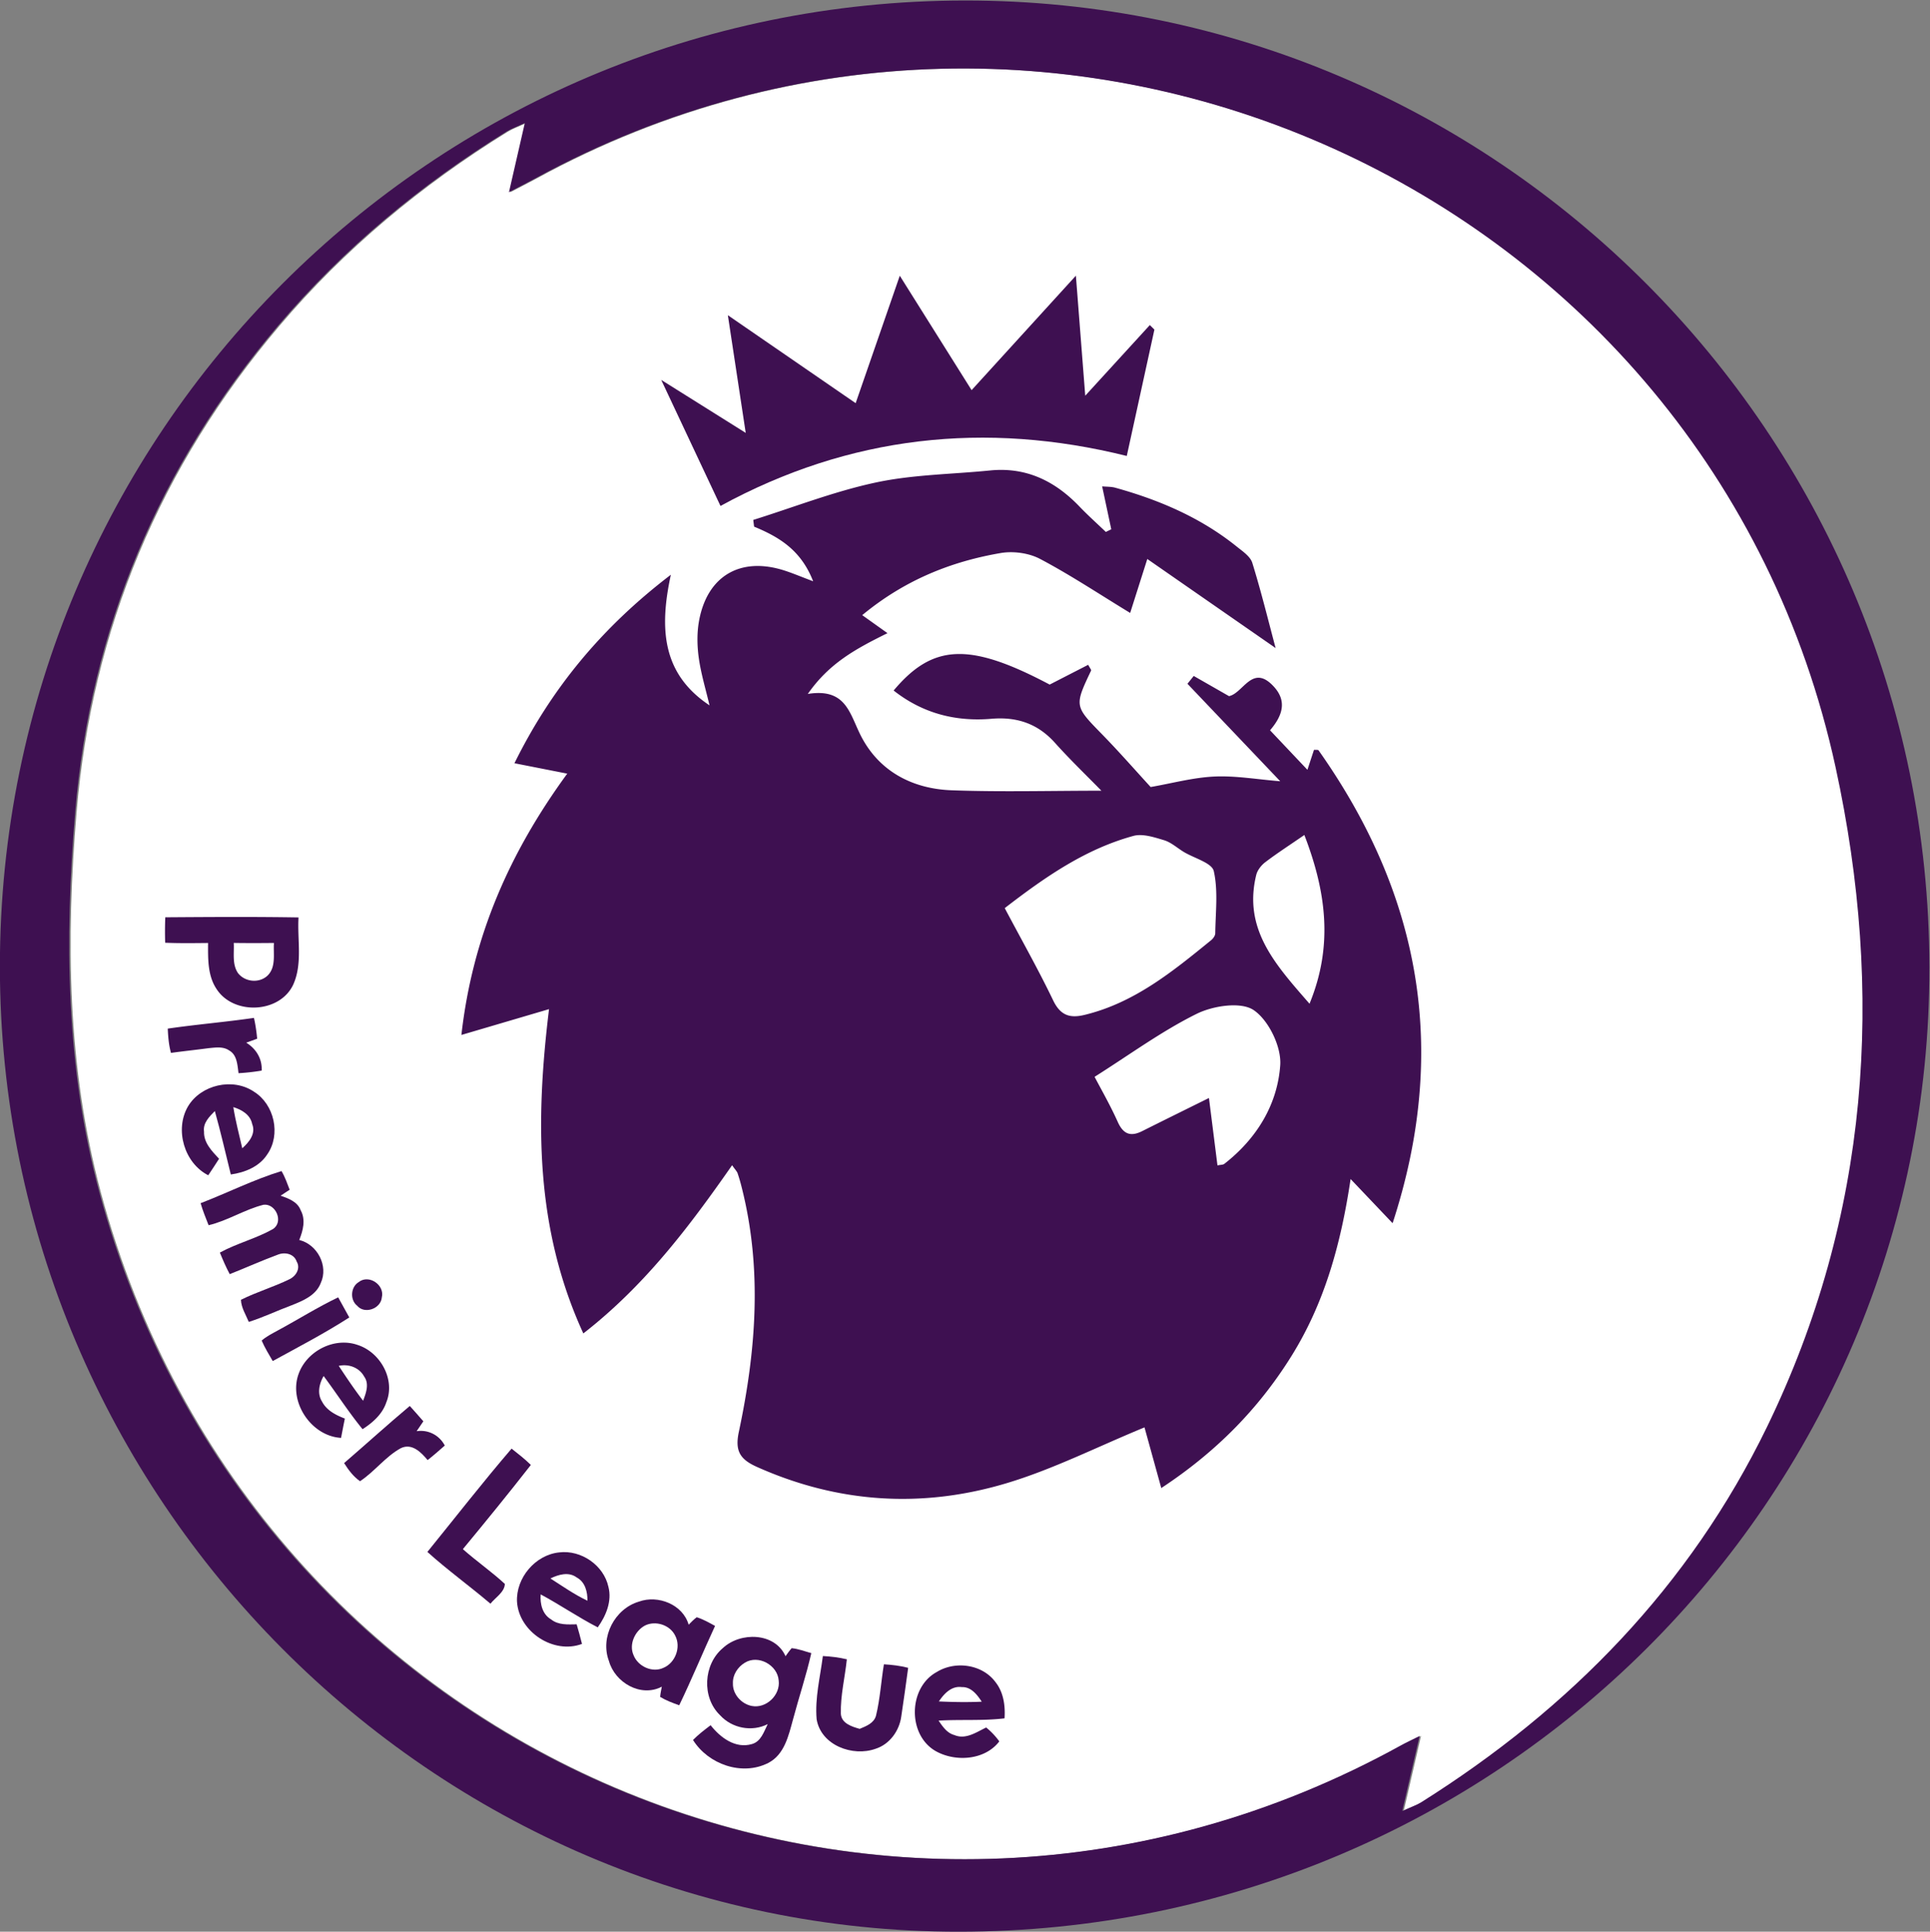 <svg xmlns="http://www.w3.org/2000/svg" xml:space="preserve" width="600.659" height="601.289" viewBox="0 0 600.659 601.289"><rect x="0" y="0" width="600.659" height="601.289" fill="#808080" stroke="none"/><defs><clipPath id="a" clipPathUnits="userSpaceOnUse"><path d="M0 480h640V0H0Z"/></clipPath></defs><g clip-path="url(#a)" transform="matrix(1.333 0 0 -1.333 -126.337 620.645)"><path d="m0 0-3.697-16.143c2.691 1.407 4.461 2.296 6.197 3.245 121.643 66.446 274.127-2.178 303.538-137.542 11.429-52.601 7.948-104.711-16.025-154.049-18.08-37.208-45.873-65.682-80.67-87.595-1.053-.664-2.271-1.063-4.465-2.069l4.036 17.513c-1.973-.988-3.184-1.543-4.346-2.185-120.061-66.3-268.388-3.236-303.901 129.194-7.835 29.217-8.142 58.957-5.635 88.762 3.6 42.808 19.526 80.699 47.325 113.485C-42.351-29.348-24.355-14.415-4.26-1.994-3.23-1.358-2.058-.953 0 0" style="fill:#fff;fill-opacity:1;fill-rule:nonzero;stroke:none" transform="translate(217.63 436.865)"/><path d="M0 0c9.521 7.352 18.871 13.809 30.037 16.862 2.151.588 4.857-.31 7.162-1.003 1.655-.497 3.061-1.806 4.59-2.732 2.445-1.478 6.583-2.557 7.018-4.481 1.049-4.638.402-9.667.344-14.539-.005-.544-.503-1.223-.965-1.6-8.96-7.294-17.898-14.609-29.522-17.434-3.51-.853-5.685-.107-7.373 3.41C7.857-14.366 3.943-7.446 0 0" style="fill:#fff;fill-opacity:1;fill-rule:nonzero;stroke:none" transform="translate(329.357 253.542)"/><path d="M0 0c8.259 5.216 15.696 10.691 23.849 14.72 3.828 1.89 10.304 2.877 13.285.867 3.506-2.365 6.507-8.563 6.208-12.852-.645-9.235-5.504-17.172-13.048-23.051-.324-.252-.878-.209-1.607-.365-.668 5.305-1.324 10.495-1.986 15.741-5.588-2.77-10.597-5.234-15.586-7.735-2.726-1.367-4.423-.718-5.717 2.167C3.634-6.571 1.466-2.815 0 0" style="fill:#fff;fill-opacity:1;fill-rule:nonzero;stroke:none" transform="translate(350.337 214.145)"/><path d="M0 0c5.084-13.195 6.804-25.797 1.206-39.405-7.86 9.04-15.56 17.33-12.438 30.081.271 1.105 1.17 2.255 2.099 2.963C-6.426-4.299-3.557-2.45 0 0" style="fill:#fff;fill-opacity:1;fill-rule:nonzero;stroke:none" transform="translate(399.309 270.62)"/><path d="M0 0c.129-2.332-.412-4.953.973-7.014 1.616-2.125 4.972-2.466 6.93-.605C9.932-5.623 9.204-2.55 9.384-.006 6.254-.039 3.13-.051 0 0m-15.985 5.983c10.369.071 20.745.142 31.114-.032-.316-5.191.966-10.736-1.217-15.638-3.124-6.782-13.976-7.239-17.931-1.062C-6.125-7.6-6.002-3.639-5.996-.013c-3.343-.032-6.679-.084-10.015.058a82.78 82.78 0 0 0 .026 5.938" style="fill:#3e1051;fill-opacity:1;fill-rule:nonzero;stroke:none" transform="translate(149.349 245.414)"/><path d="M0 0c6.692.979 13.435 1.532 20.127 2.505.361-1.604.592-3.227.747-4.862l-2.55-.928c2.292-1.385 3.761-3.787 3.6-6.518a48.81 48.81 0 0 0-5.398-.605c-.27 1.868-.315 4.27-2.195 5.313-1.417.98-3.202.677-4.799.529-2.924-.393-5.861-.696-8.779-1.102C.238-3.819.09-1.906 0 0" style="fill:#3e1051;fill-opacity:1;fill-rule:nonzero;stroke:none" transform="translate(133.943 225.403)"/><path d="M0 0c.509-3.239 1.359-6.415 2.087-9.609 1.578 1.397 3.233 3.42 2.312 5.668C3.968-1.759 1.958-.599 0 0m-10.601.142c3.027 5.1 10.485 6.807 15.413 3.464C9.584.644 11.162-6.415 7.916-11.046c-1.849-2.872-5.243-4.231-8.502-4.683C-1.81-10.788-2.943-5.822-4.315-.921-5.584-2.222-7.129-3.703-6.84-5.713c-.097-2.615 1.855-4.579 3.51-6.35-.831-1.289-1.661-2.577-2.524-3.852-5.597 2.841-7.884 10.646-4.747 16.057" style="fill:#3e1051;fill-opacity:1;fill-rule:nonzero;stroke:none" transform="translate(149.252 207.073)"/><path d="M0 0c6.318 2.428 12.424 5.526 18.89 7.497.812-1.365 1.327-2.879 1.9-4.354-.702-.457-1.41-.927-2.112-1.391 1.835-.65 3.935-1.392 4.682-3.395 1.223-2.221.554-4.747-.329-6.949 4.213-1.03 6.873-6.048 5.024-10.041-1.095-2.891-4.148-4.154-6.807-5.204-3.356-1.243-6.589-2.814-10.003-3.884-.689 1.675-1.765 3.318-1.829 5.159 3.678 1.849 7.671 3.001 11.355 4.818 1.507.709 2.615 2.551 1.648 4.129-.605 1.822-2.775 2.261-4.392 1.596-3.787-1.403-7.477-3.065-11.232-4.553-.87 1.63-1.604 3.33-2.299 5.037 3.961 2.17 8.43 3.259 12.353 5.474 2.608 1.629.74 6.009-2.132 5.701-4.451-1.109-8.386-3.73-12.856-4.786C1.204-3.439.496-1.752 0 0" style="fill:#3e1051;fill-opacity:1;fill-rule:nonzero;stroke:none" transform="translate(141.614 184.64)"/><path d="M0 0c2.383 1.913 6.157-.67 5.417-3.574C5.185-6.196 1.404-7.581-.348-5.5-2.061-4.142-1.868-1.127 0 0" style="fill:#3e1051;fill-opacity:1;fill-rule:nonzero;stroke:none" transform="translate(178.505 166.201)"/><path d="M0 0c4.734 2.55 9.3 5.436 14.15 7.761.863-1.566 1.732-3.124 2.596-4.696C10.981-.65 4.875-3.819-1.134-7.117c-.914 1.565-1.854 3.124-2.576 4.779C-2.615-1.353-1.269-.715 0 0" style="fill:#3e1051;fill-opacity:1;fill-rule:nonzero;stroke:none" transform="translate(159.583 154.892)"/><path d="M0 0c1.816-2.763 3.665-5.52 5.687-8.146.67 1.777 1.494 3.941.238 5.661C4.779-.373 2.287.509 0 0m-9.365-1.861C-7.458 3.472-1.05 6.763 4.354 4.901c5.333-1.68 8.933-8.076 6.75-13.415-.915-2.769-3.169-4.74-5.546-6.273C2.312-10.813-.47-6.485-3.529-2.376c-1.037-1.791-1.559-4.115-.367-5.971 1.069-2.074 3.232-3.156 5.319-3.961a355.249 355.249 0 0 1-.882-4.508c-6.949.386-12.321 8.399-9.906 14.955" style="fill:#3e1051;fill-opacity:1;fill-rule:nonzero;stroke:none" transform="translate(173.868 146.653)"/><path d="M0 0c5.133 4.425 10.144 8.985 15.335 13.339 1.069-1.179 2.113-2.377 3.169-3.581-.522-.76-1.044-1.539-1.571-2.306 2.724.412 5.306-.94 6.575-3.355-1.314-1.159-2.634-2.313-4.012-3.401-1.495 1.81-3.671 4.038-6.247 2.788-3.607-1.97-6.106-5.455-9.533-7.715C2.151-3.149 1.005-1.584 0 0" style="fill:#3e1051;fill-opacity:1;fill-rule:nonzero;stroke:none" transform="translate(175.118 123.95)"/><path d="M0 0c6.531 8.051 12.907 16.25 19.657 24.12 1.539-1.217 3.097-2.421 4.502-3.806C18.974 13.674 13.654 7.143 8.283.65c3.175-2.82 6.685-5.242 9.802-8.121-.058-1.913-2.209-3.169-3.362-4.618C9.886-7.974 4.714-4.251 0 0" style="fill:#3e1051;fill-opacity:1;fill-rule:nonzero;stroke:none" transform="translate(194.562 103.205)"/><path d="M0 0c2.834-1.811 5.597-3.762 8.643-5.198.032 2.067-.528 4.374-2.499 5.424C4.27 1.623 1.9.921 0 0m-7.8-5.462C-8.083.122-3.523 5.532 2.074 6.086c5.094.618 10.363-2.995 11.464-8.038.87-3.356-.56-6.763-2.493-9.468C6.486-9.068 2.248-6.151-2.273-3.723c-.181-2.176.386-4.663 2.421-5.829 1.694-1.372 3.935-1.191 5.977-1.159.457-1.507.85-3.04 1.243-4.573C.779-17.77-7.336-12.502-7.8-5.462" style="fill:#3e1051;fill-opacity:1;fill-rule:nonzero;stroke:none" transform="translate(223.287 97.01)"/><path d="M0 0c-2.351-1.288-3.774-4.419-2.622-6.95 1.038-2.602 4.387-4.135 6.969-2.911C7.11-8.708 8.495-5.043 7.097-2.37 5.899.154 2.473 1.256 0 0m-1.366 5.603c4.445 1.61 10.235-.67 11.594-5.397.611.606 1.191 1.242 1.887 1.745 1.507-.476 2.891-1.263 4.276-2.029-2.847-6.151-5.423-12.424-8.366-18.529-1.533.541-3.066 1.114-4.457 1.958.071.811.245 1.597.393 2.382-4.908-2.569-10.943.954-12.347 5.996-2.113 5.572 1.359 12.218 7.02 13.874" style="fill:#3e1051;fill-opacity:1;fill-rule:nonzero;stroke:none" transform="translate(245.333 86.003)"/><path d="M0 0c-1.662-.991-2.873-2.84-2.783-4.817-.096-2.525 1.984-4.83 4.425-5.287 3.362-.638 6.686 2.569 6.26 5.944C7.645-.547 3.13 1.945 0 0m-5.133 3.42C-1.043 7.239 7.001 7.111 9.5 1.521c.457.637.901 1.288 1.43 1.874 1.577-.149 3.065-.741 4.585-1.153-1.179-5.218-2.891-10.299-4.264-15.464-1.036-3.761-1.983-8.231-5.796-10.189-6.119-3.105-14.008-.316-17.557 5.371 1.256 1.282 2.685 2.364 4.109 3.446 2.242-2.86 5.771-5.533 9.609-4.412 2.164.58 2.834 2.904 3.723 4.67-3.703-1.881-8.347-.973-11.129 2.08-4.322 4.154-3.903 11.863.657 15.676" style="fill:#3e1051;fill-opacity:1;fill-rule:nonzero;stroke:none" transform="translate(268.68 77.333)"/><path d="M0 0c1.881-.096 3.761-.321 5.597-.76-.438-4.237-1.507-8.436-1.398-12.719.116-2.249 2.596-3.021 4.399-3.524 1.507.632 3.298 1.295 3.8 3.04.966 3.942 1.192 8.031 1.855 12.031 1.907-.109 3.807-.341 5.662-.818-.522-3.793-1.031-7.593-1.611-11.38-.457-3.33-2.705-6.467-5.964-7.516-5.371-1.946-12.784.798-13.796 6.891C-1.881-9.796-.625-4.895 0 0" style="fill:#3e1051;fill-opacity:1;fill-rule:nonzero;stroke:none" transform="translate(286.894 78.892)"/><path d="M0 0c3.33-.154 6.672-.213 10.002-.059-1.069 1.643-2.486 3.492-4.663 3.408C2.943 3.678 1.198 1.803 0 0m-.502 6.872c4.334 2.679 10.646 1.816 13.724-2.37 1.881-2.377 2.306-5.507 2.107-8.45-5.115-.618-10.273-.219-15.4-.534.953-1.379 1.965-2.918 3.703-3.37 2.628-1.12 5.12.677 7.408 1.765a17.022 17.022 0 0 0 3.065-3.239C10.743-13.744 3.832-14.195-.773-11.58c-6.602 3.8-6.389 14.826.271 18.452" style="fill:#3e1051;fill-opacity:1;fill-rule:nonzero;stroke:none" transform="translate(313.984 68.291)"/><path d="M0 0c-2.058-.953-3.23-1.358-4.26-1.994-20.095-12.421-38.091-27.354-53.383-45.39-27.798-32.786-43.724-70.677-47.325-113.485-2.507-29.805-2.2-59.545 5.635-88.762 35.513-132.43 183.84-195.494 303.901-129.194 1.163.642 2.374 1.197 4.347 2.185l-4.037-17.513c2.195 1.006 3.413 1.405 4.465 2.069 34.797 21.913 62.59 50.387 80.67 87.595 23.973 49.338 27.454 101.448 16.025 154.049C276.627-15.076 124.143 53.548 2.5-12.898c-1.736-.949-3.506-1.838-6.196-3.245L0 0m102.688 28.619c124.087.116 225.072-101.061 225.255-225.686.184-124.48-101.12-225.208-226.57-225.281-123.02-.072-223.906 101.462-223.924 225.362C-122.57-72.482-21.748 28.503 102.688 28.619" style="fill:#3e1051;fill-opacity:1;fill-rule:nonzero;stroke:none" transform="translate(217.304 436.865)"/><path d="M0 0c-3.557-2.45-6.426-4.299-9.133-6.361-.929-.708-1.828-1.858-2.099-2.963-3.122-12.751 4.578-21.041 12.438-30.081C6.804-25.797 5.084-13.195 0 0m-48.972-56.475c1.466-2.816 3.634-6.571 5.399-10.508 1.294-2.885 2.99-3.534 5.717-2.167 4.989 2.501 9.998 4.965 15.585 7.734l1.987-15.74c.728.156 1.282.113 1.606.364 7.544 5.88 12.404 13.817 13.048 23.052.299 4.289-2.702 10.487-6.208 12.852-2.98 2.01-9.457 1.023-13.285-.867-8.152-4.029-15.59-9.504-23.849-14.72m-20.979 39.397c3.943-7.446 7.857-14.366 11.291-21.517 1.688-3.517 3.863-4.263 7.373-3.41 11.624 2.825 20.561 10.14 29.521 17.434.463.377.96 1.056.966 1.6.058 4.871.705 9.901-.345 14.539-.434 1.924-4.572 3.003-7.017 4.481-1.529.926-2.936 2.235-4.59 2.732-2.306.693-5.011 1.591-7.162 1.003-11.166-3.053-20.517-9.511-30.037-16.862m36.546-135.425-3.915 14.171c-11.097-4.562-21.44-9.832-32.382-13.088-19.655-5.85-39.207-4.611-58.168 3.885-4.026 1.804-5.076 3.852-4.159 8.168 4.026 18.959 5.502 38.014.66 57.105a41.35 41.35 0 0 1-.955 3.277c-.14.409-.496.745-1.281 1.869-10.042-14.39-20.358-28.079-34.734-39.28-11.245 24.5-11.201 49.556-8.009 75.729l-20.457-6.026c2.585 22.932 11.22 42.555 24.711 61.02l-12.327 2.428c8.609 17.452 20.408 31.729 36.515 44.016-2.718-12.553-2.069-23.125 9.027-30.5-.864 3.693-1.985 7.349-2.507 11.089-.396 2.845-.447 5.872.071 8.686 1.93 10.493 9.689 14.979 19.873 11.727 1.927-.615 3.796-1.413 6.757-2.528-2.858 7.355-8.027 10.365-13.785 12.757l-.194 1.569c9.528 2.983 18.907 6.666 28.629 8.742 8.686 1.855 17.752 1.915 26.647 2.807 8.453.847 15.183-2.469 20.893-8.432 1.966-2.054 4.094-3.952 6.148-5.921l1.272.618-2.132 10.021c1.061-.101 2.106-.05 3.063-.315 10.284-2.852 19.963-6.987 28.351-13.739 1.374-1.106 3.175-2.302 3.642-3.809 2.088-6.746 3.767-13.62 5.447-19.898a448113.46 448113.46 0 0 0-29.961 20.804l-4.002-12.599c-7.42 4.518-14.048 8.931-21.056 12.623-2.604 1.372-6.238 1.866-9.164 1.365-11.699-2.004-22.496-6.358-32.338-14.503l5.896-4.205c-7.346-3.644-13.549-6.942-18.603-14.194 8.695 1.386 9.682-4.211 12.171-9.326 4.156-8.543 12.015-12.827 21.401-13.171 11.485-.421 22.998-.101 34.976-.101-3.394 3.48-7.27 7.197-10.844 11.185-4.039 4.508-8.918 6.113-14.846 5.61-8.395-.713-16.086 1.292-22.817 6.601 9.205 10.982 17.804 11.253 36.433 1.387l8.994 4.619c.433-.833.753-1.18.677-1.341-3.947-8.343-3.89-8.281 2.641-14.973 3.966-4.063 7.705-8.348 11.265-12.227 5.021.873 9.922 2.219 14.875 2.448 4.945.228 9.943-.664 15.377-1.102l-21.663 22.762 1.465 1.828 8.238-4.713c3.221.653 5.308 7.191 9.926 2.771 3.436-3.289 3.125-6.708-.346-10.744L.716 15.22l1.534 4.667c.495-.043.949.045 1.059-.11C27.091-13.879 33.822-50.219 20.604-90.656l-9.806 10.318c-2.305-15.451-6.167-29.079-13.836-41.378-7.693-12.339-17.636-22.406-30.367-30.787" style="fill:#3e1051;fill-opacity:1;fill-rule:nonzero;stroke:none" transform="translate(399.309 270.62)"/><path d="m0 0 2.184-28.033 15.077 16.494 1.071-1.054L11.881-42.1c-33.034 8.205-64.781 4.739-94.862-11.67l-13.835 29.432 19.731-12.377-4.171 27.481 29.836-20.538L-41.117-.015c5.8-9.239 11.071-17.636 16.769-26.716L0 0" style="fill:#3e1051;fill-opacity:1;fill-rule:nonzero;stroke:none" transform="translate(345.97 401.227)"/></g></svg>